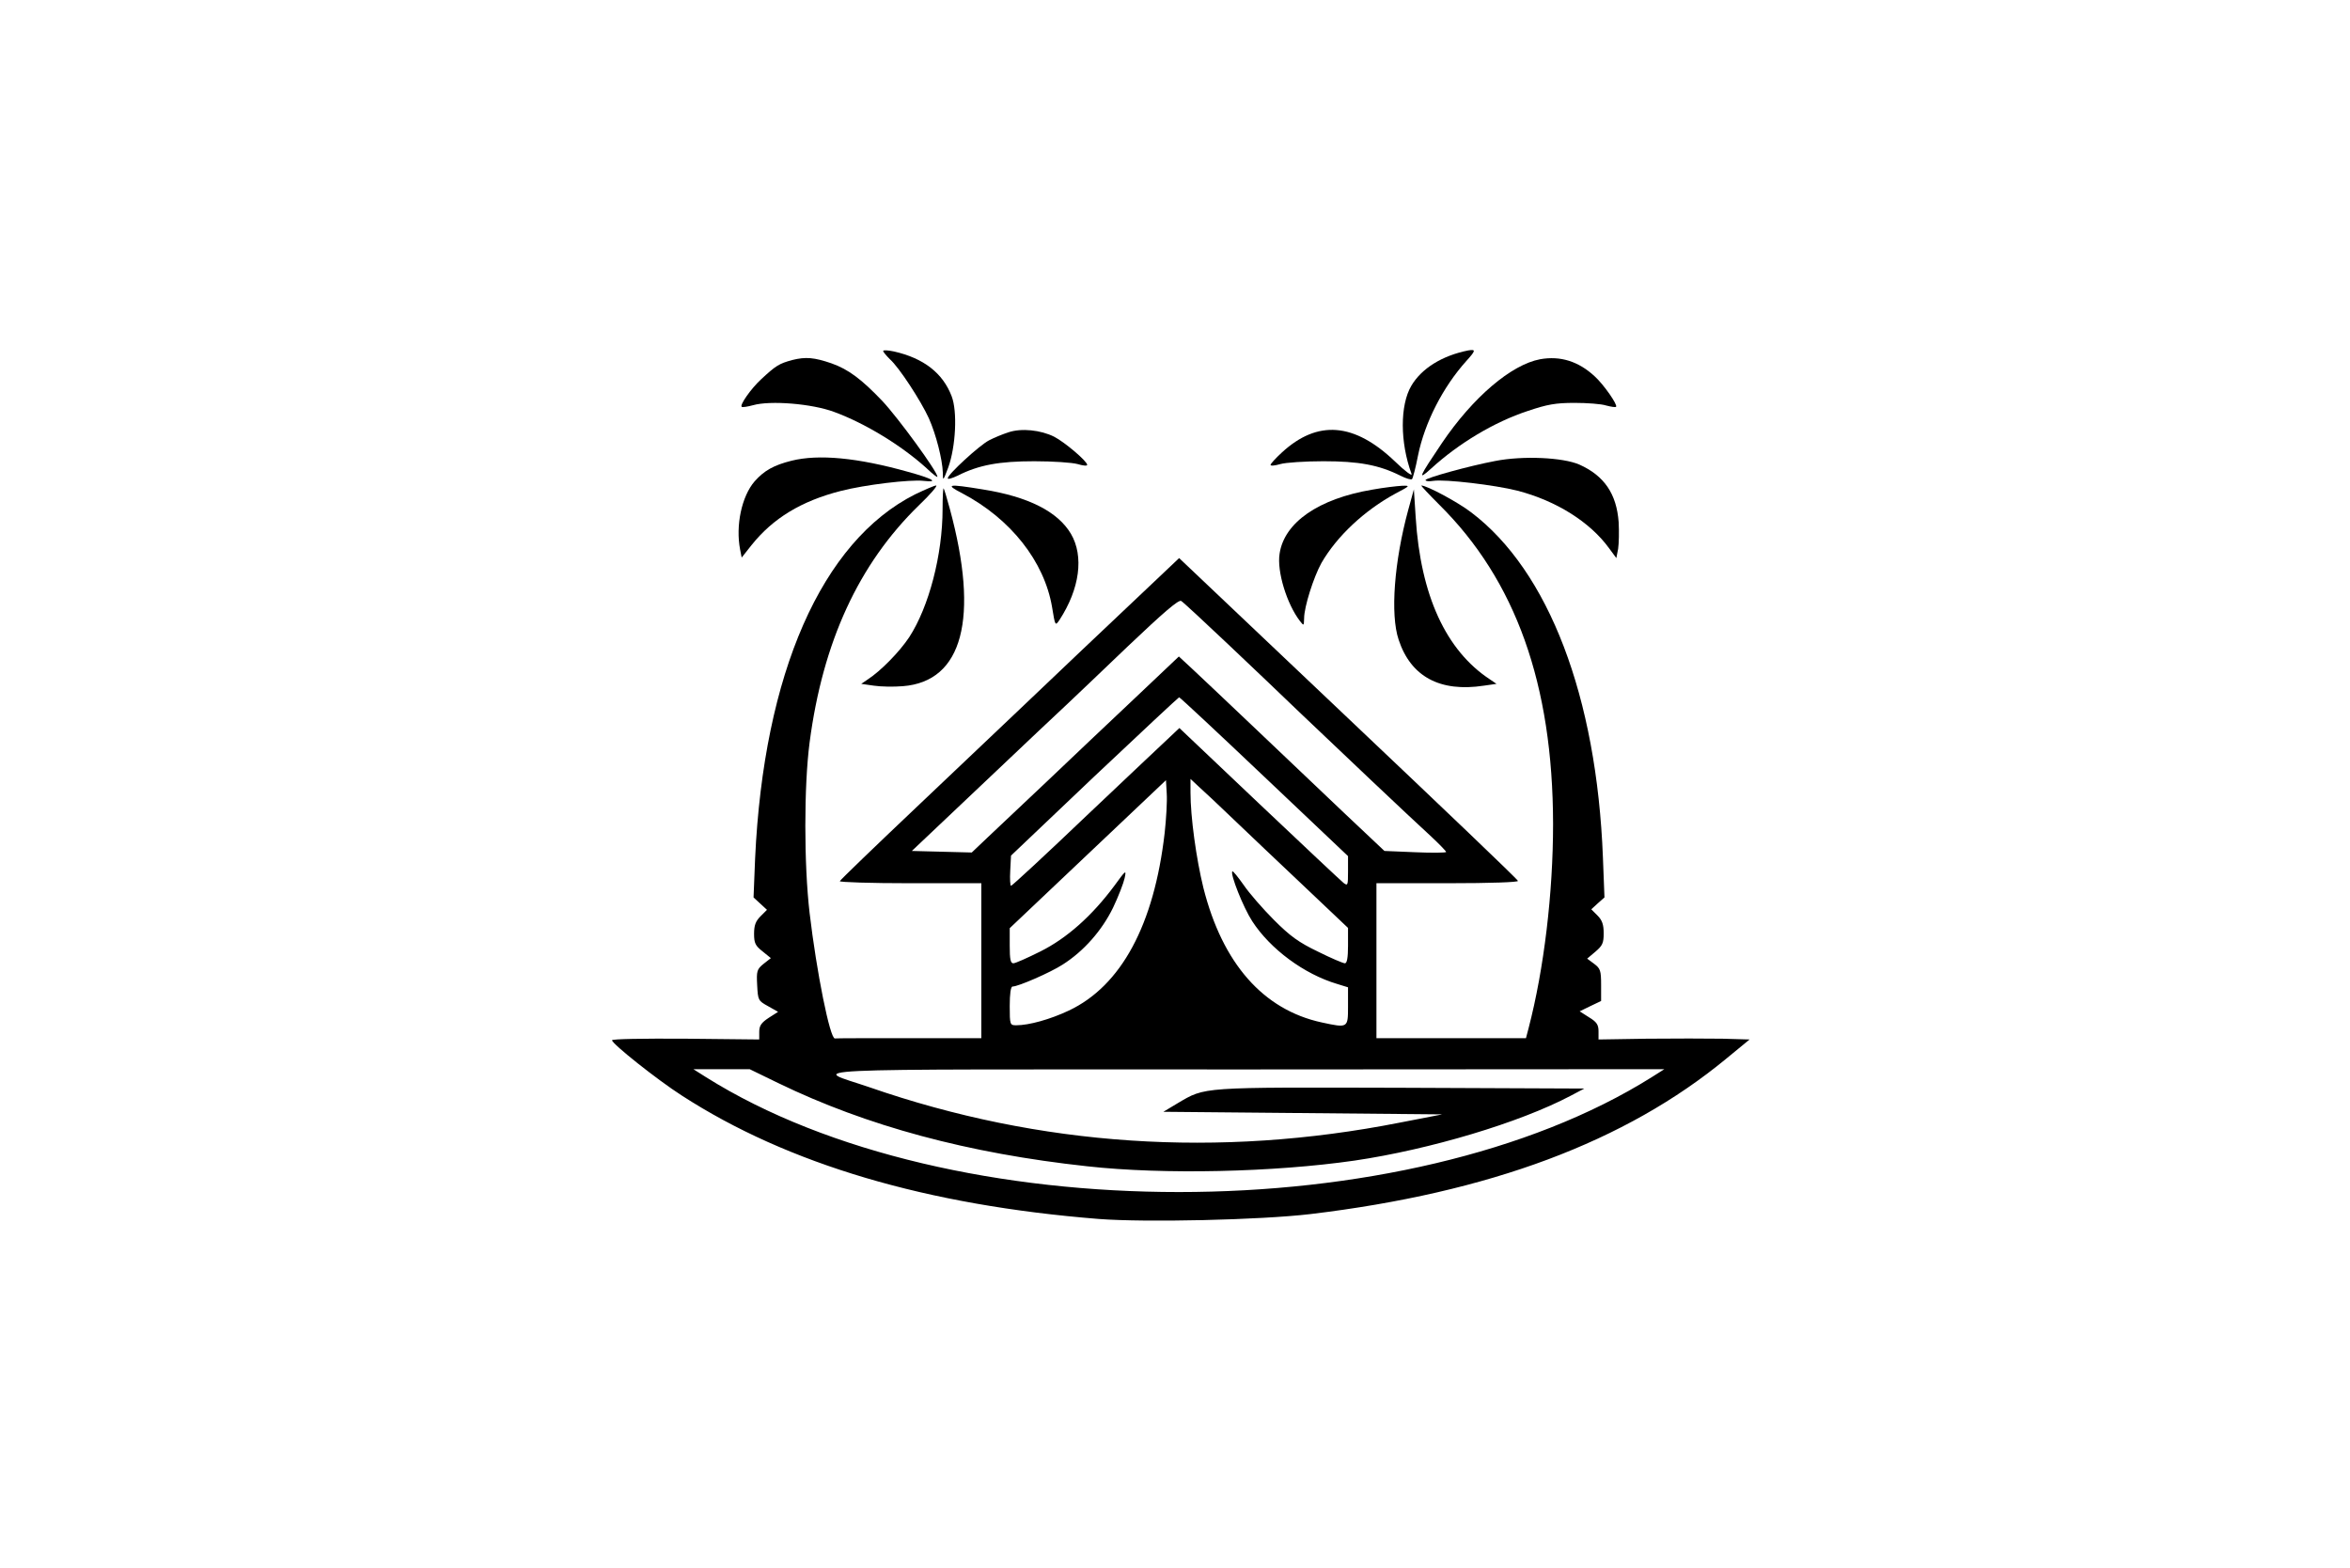 <?xml version="1.0" standalone="no"?>
<!DOCTYPE svg PUBLIC "-//W3C//DTD SVG 20010904//EN"
 "http://www.w3.org/TR/2001/REC-SVG-20010904/DTD/svg10.dtd">
<svg version="1.0" xmlns="http://www.w3.org/2000/svg"
 width="910pt" height="607pt" viewBox="0 0 910 607"
 preserveAspectRatio="xMidYMid meet">

<g transform="translate(0,607) scale(0.1,-0.1)"
fill="#000000" stroke="none">
<path d="M3420 4711 c0 -4 12 -18 26 -32 36 -32 120 -161 151 -229 28 -63 52
-158 54 -210 0 -34 1 -33 21 20 29 81 36 217 13 276 -34 89 -108 147 -223 173
-23 5 -42 6 -42 2z"/>
<path d="M5685 4713 c-100 -20 -180 -69 -220 -137 -44 -75 -44 -219 1 -341 4
-11 -25 10 -64 48 -158 151 -300 162 -438 35 -24 -22 -44 -44 -44 -48 0 -5 17
-3 38 3 20 6 96 11 167 11 136 0 214 -14 298 -56 22 -11 42 -17 45 -13 3 3 14
44 23 91 26 128 97 266 187 366 37 41 38 46 7 41z"/>
<path d="M3068 4676 c-51 -14 -63 -21 -121 -75 -39 -36 -83 -99 -75 -106 2 -3
22 0 44 6 67 19 228 6 314 -26 120 -44 261 -130 358 -218 23 -22 42 -37 42
-33 0 20 -152 228 -213 293 -81 85 -132 123 -197 146 -67 23 -100 26 -152 13z"/>
<path d="M5964 4679 c-112 -21 -260 -147 -380 -324 -89 -132 -97 -149 -43
-100 107 98 245 181 376 224 74 25 107 31 180 31 48 0 104 -4 122 -10 19 -5
37 -8 39 -5 7 7 -47 85 -82 117 -63 59 -134 81 -212 67z"/>
<path d="M3905 4396 c-22 -7 -56 -21 -75 -31 -37 -19 -160 -132 -160 -147 0
-5 17 0 38 10 83 42 162 56 297 56 72 0 147 -5 168 -11 20 -6 37 -8 37 -3 0
14 -87 88 -128 109 -52 26 -127 34 -177 17z"/>
<path d="M3065 4286 c-68 -17 -106 -38 -143 -80 -50 -58 -74 -171 -56 -264 l6
-31 38 48 c83 104 193 171 346 210 93 24 269 45 320 39 63 -7 35 9 -60 35
-196 55 -346 69 -451 43z"/>
<path d="M5790 4285 c-101 -19 -270 -66 -270 -74 0 -4 14 -6 30 -3 46 7 239
-16 326 -38 150 -39 281 -121 355 -223 l28 -38 7 36 c3 20 4 67 2 103 -8 110
-56 180 -152 223 -64 28 -219 35 -326 14z"/>
<path d="M3544 4156 c-362 -182 -587 -694 -620 -1411 l-6 -150 26 -24 26 -24
-25 -25 c-19 -19 -25 -35 -25 -68 0 -36 5 -46 33 -68 l32 -26 -28 -22 c-26
-21 -28 -28 -25 -83 3 -58 4 -60 42 -81 l39 -22 -36 -23 c-29 -19 -37 -31 -37
-54 l0 -30 -285 3 c-166 1 -285 -1 -285 -6 0 -14 175 -153 270 -214 411 -266
949 -425 1615 -478 182 -14 626 -4 820 19 693 83 1220 280 1610 602 l90 74
-105 3 c-58 1 -189 1 -293 0 l-187 -3 0 32 c0 25 -7 36 -37 54 l-36 23 41 20
42 20 0 62 c0 56 -3 64 -27 82 l-27 20 32 27 c27 23 32 33 32 71 0 34 -6 51
-24 69 l-24 24 25 23 26 23 -6 155 c-24 622 -210 1109 -510 1336 -52 40 -172
104 -193 104 -3 0 28 -33 69 -74 296 -293 440 -695 441 -1236 0 -268 -35 -562
-95 -792 l-10 -38 -289 0 -290 0 0 300 0 300 276 0 c168 0 274 4 272 9 -1 6
-298 289 -658 630 l-654 620 -76 -72 c-164 -155 -460 -435 -540 -512 -47 -45
-222 -211 -390 -370 -168 -159 -306 -292 -308 -297 -2 -4 120 -8 272 -8 l276
0 0 -300 0 -300 -280 0 c-154 0 -283 0 -287 -1 -19 -2 -71 257 -98 486 -22
189 -22 491 0 660 51 389 190 691 423 918 44 42 74 77 67 77 -7 0 -43 -16 -81
-34z m1212 -581 c93 -88 216 -205 274 -261 131 -125 435 -413 513 -484 31 -29
57 -56 57 -59 0 -3 -54 -4 -119 -1 l-120 5 -158 149 c-87 83 -241 229 -343
326 -102 97 -210 199 -240 227 l-55 51 -170 -161 c-94 -88 -246 -233 -340
-322 -93 -88 -198 -187 -231 -218 l-61 -58 -116 3 -116 3 280 265 c154 146
299 283 322 304 23 22 129 122 234 223 138 131 197 182 207 176 7 -4 89 -80
182 -168z m139 -512 l325 -308 0 -59 c0 -54 -1 -57 -17 -45 -10 8 -157 146
-327 307 l-309 293 -36 -34 c-20 -18 -165 -156 -323 -305 -157 -150 -289 -272
-293 -272 -3 0 -5 26 -3 59 l3 58 323 307 c178 168 326 306 328 306 3 0 151
-138 329 -307z m-385 -218 c-41 -356 -168 -592 -371 -688 -72 -34 -154 -57
-204 -57 -24 0 -25 2 -25 75 0 47 4 75 11 75 22 0 146 54 194 85 82 52 152
132 195 220 21 44 41 96 45 115 7 33 5 32 -40 -30 -87 -117 -184 -203 -286
-254 -50 -25 -97 -46 -105 -46 -11 0 -14 16 -14 68 l0 68 303 287 302 286 3
-52 c2 -29 -2 -97 -8 -152z m265 54 c55 -53 178 -169 273 -259 l172 -163 0
-69 c0 -46 -4 -68 -12 -68 -7 0 -54 20 -104 45 -75 36 -108 60 -171 123 -43
43 -96 104 -117 135 -22 31 -41 55 -44 53 -9 -10 42 -139 77 -193 70 -108 201
-205 329 -243 l42 -13 0 -74 c0 -84 0 -84 -102 -62 -226 49 -384 228 -458 521
-28 114 -50 275 -50 370 l0 52 32 -30 c18 -16 78 -72 133 -125z m-1761 -1023
c342 -166 735 -272 1196 -322 297 -33 723 -23 1035 22 292 43 640 147 837 251
l53 28 -710 3 c-782 2 -756 4 -865 -60 l-55 -33 540 -5 540 -5 -165 -32 c-701
-138 -1393 -92 -2053 137 -221 76 -370 69 1448 69 l1630 1 -49 -31 c-944 -593
-2718 -593 -3662 0 l-49 31 109 0 109 0 111 -54z"/>
<path d="M3726 4160 c188 -99 318 -264 348 -441 12 -73 12 -74 29 -49 78 120
95 246 44 333 -51 86 -165 144 -342 172 -135 22 -147 20 -79 -15z"/>
<path d="M5314 4174 c-208 -35 -341 -127 -359 -248 -11 -68 28 -195 79 -261
15 -19 15 -19 16 11 0 44 37 160 67 214 60 104 167 204 287 269 57 30 58 31
25 30 -19 -1 -71 -7 -115 -15z"/>
<path d="M3650 4099 c0 -177 -53 -379 -129 -496 -37 -56 -110 -131 -161 -164
l-25 -17 49 -7 c26 -4 77 -5 112 -2 232 18 297 263 182 687 -11 41 -22 77 -24
79 -2 2 -4 -34 -4 -80z"/>
<path d="M5453 4095 c-54 -199 -70 -404 -37 -502 47 -143 160 -204 330 -178
l49 7 -25 17 c-171 112 -269 326 -288 628 l-7 108 -22 -80z"/>
</g>
</svg>

